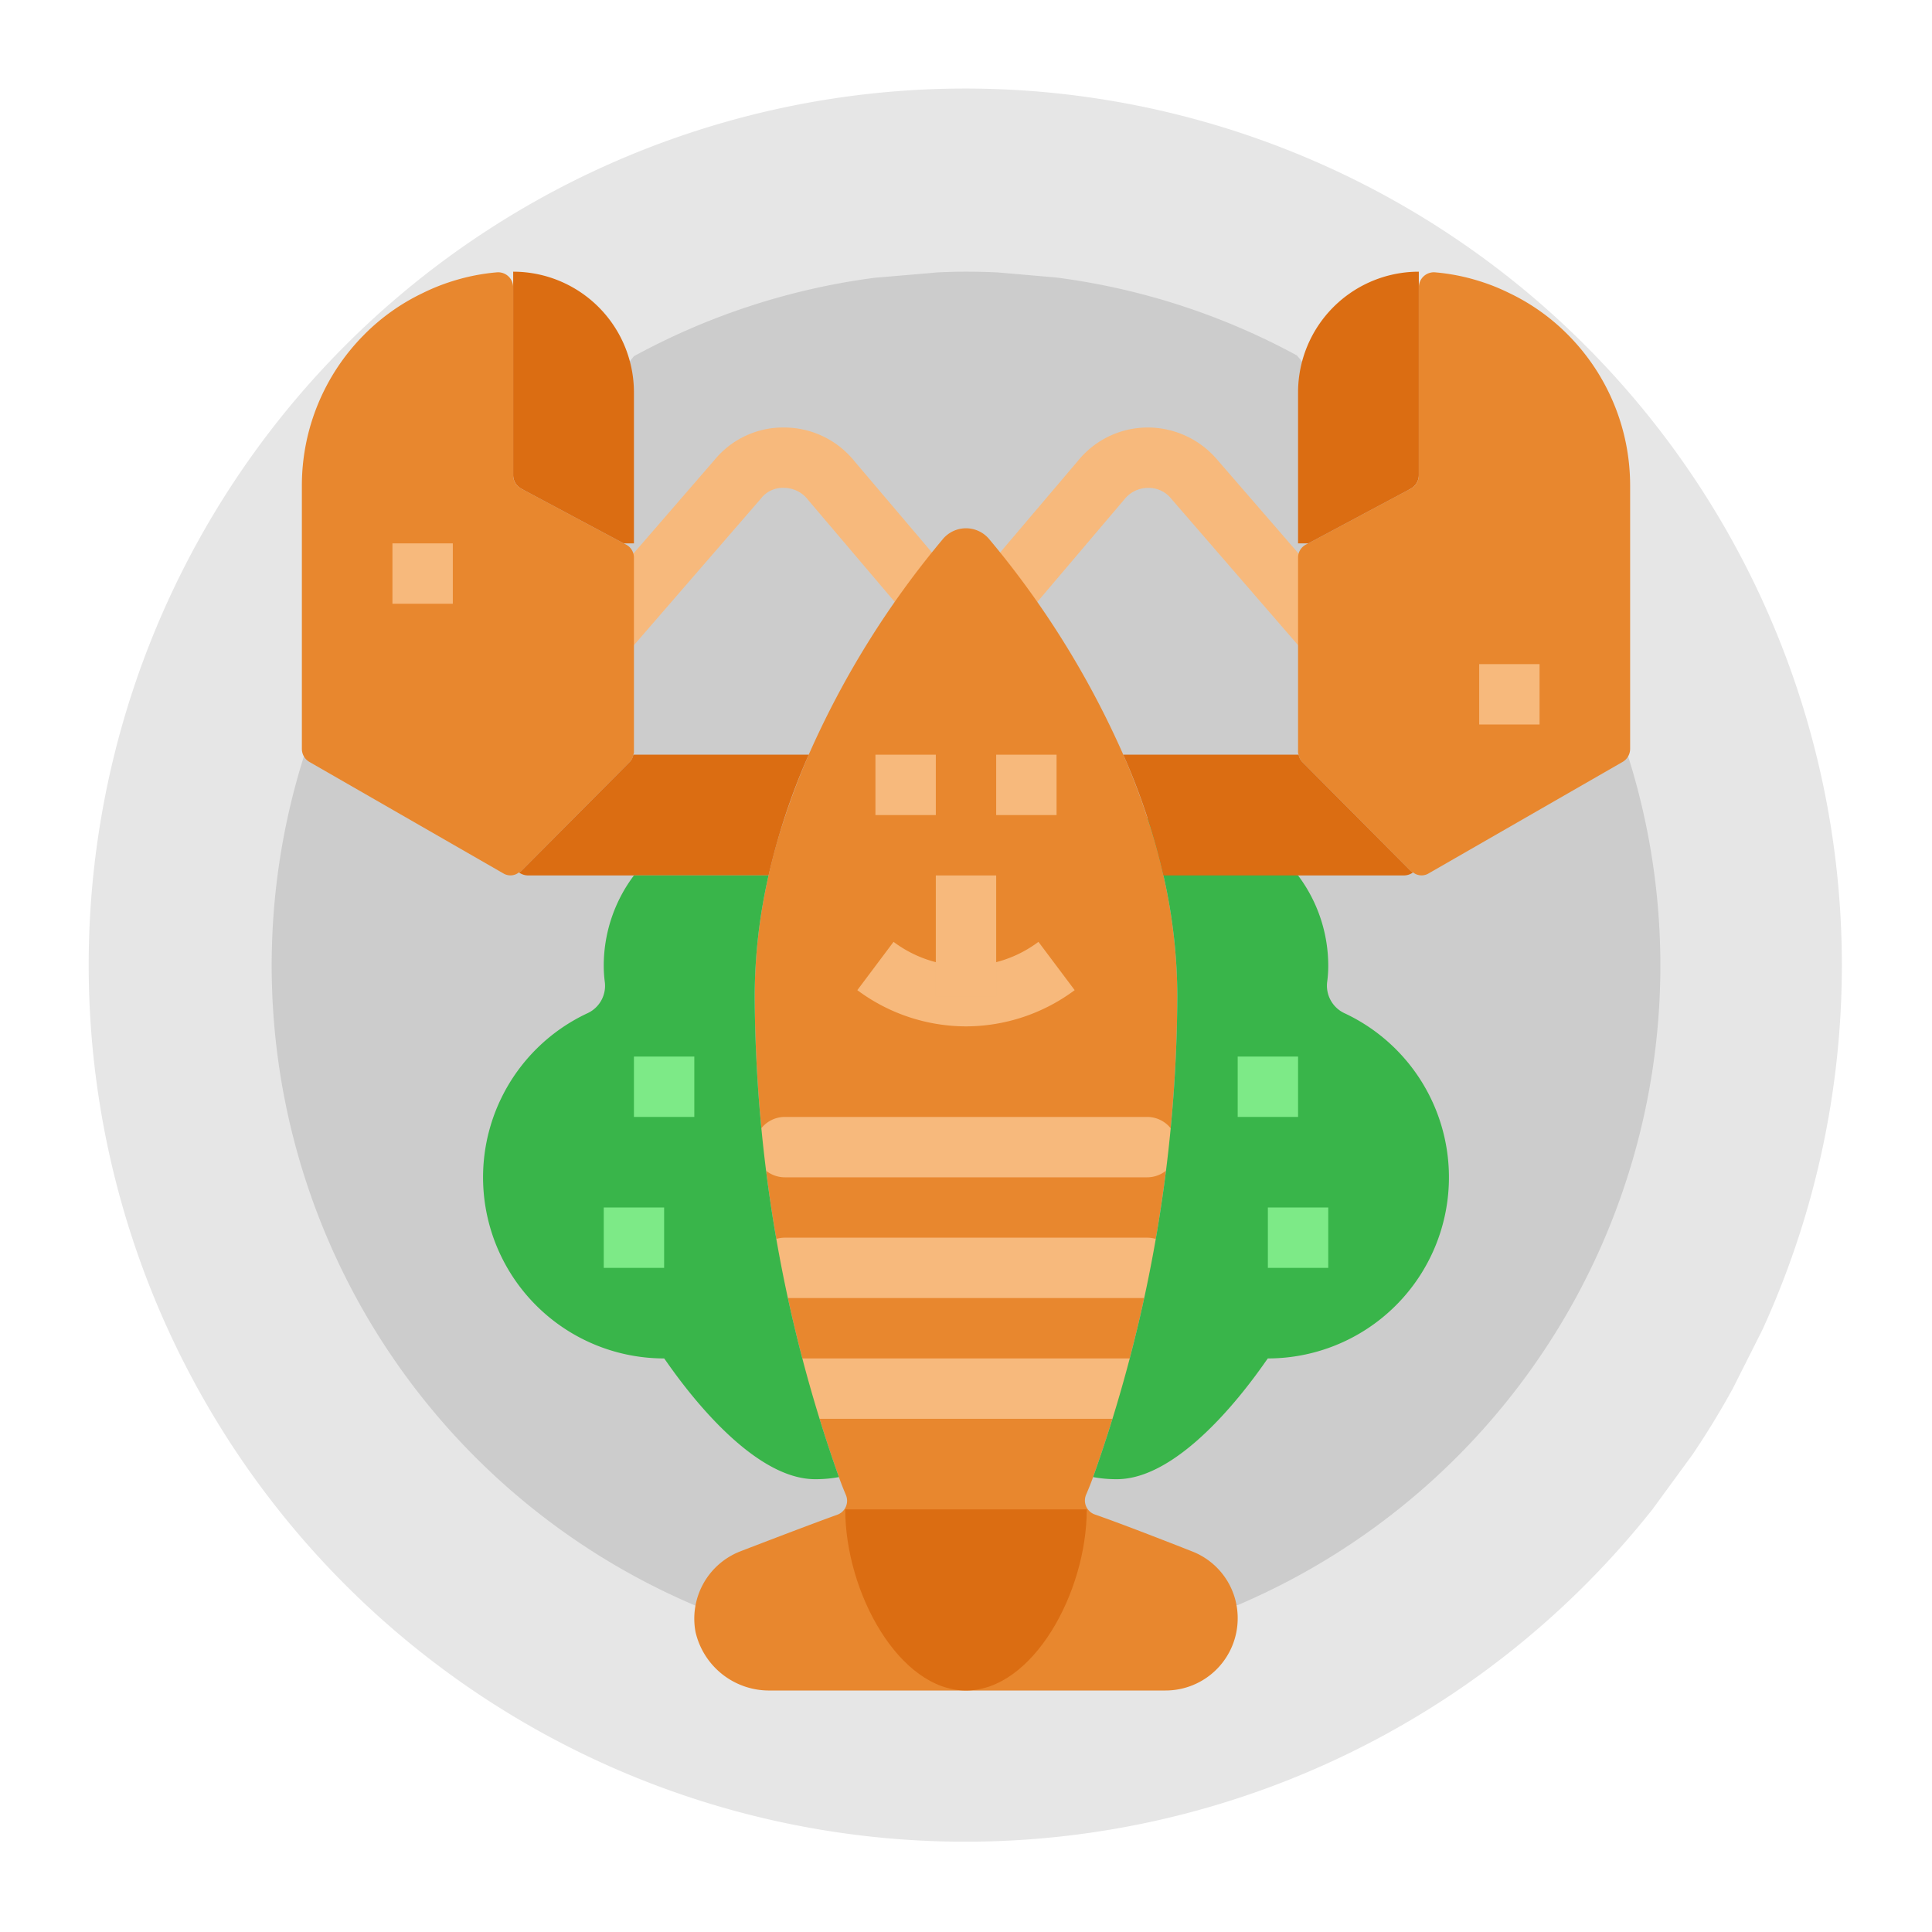 <svg xmlns="http://www.w3.org/2000/svg" viewBox="0 0 64 64" id="lobster"><path fill="#e6e6e6" d="M56.069,48.181Q56.783,47.124,57.4,46l.981-1.947A29.038,29.038,0,1,0,54.739,50Z"></path><path fill="#ccc" d="M23.048,53.193A23.034,23.034,0,0,1,10.067,25.055L21,11.8a22.835,22.835,0,0,1,7.987-2.6l2.076-.177Q31.529,9,32,9q.51,0,1.016.022l2,.174a22.821,22.821,0,0,1,7.949,2.58l10.97,13.281A23.03,23.03,0,0,1,41,53.172"></path><path fill="#f7b97c" d="M43.244 21.654l-4.432-5.118a.962.962 0 0 0-.79-.374 1 1 0 0 0-.772.376l-3.488 4.109-1.524-1.294 3.47-4.087A2.973 2.973 0 0 1 38 14.162a3.02 3.02 0 0 1 2.334 1.08l4.42 5.1zM20.756 21.654l-1.512-1.308 4.432-5.118A2.939 2.939 0 0 1 26 14.162a2.991 2.991 0 0 1 2.313 1.126l3.451 4.065-1.524 1.294-3.47-4.086a1.013 1.013 0 0 0-.79-.4.917.917 0 0 0-.777.359z"></path><path fill="#e8872e" d="M41,53.6v.01A2.39,2.39,0,0,1,38.61,56H25.52a2.5,2.5,0,0,1-2.48-1.94A2.392,2.392,0,0,1,24.5,51.4s2.2-.85,3.23-1.22a.491.491,0,0,0,.29-.66c-.08-.19-.16-.39-.23-.59A48.3,48.3,0,0,1,25,33a18.1,18.1,0,0,1,.46-4,18.934,18.934,0,0,1,.53-1.9c.24-.73.51-1.43.8-2.1a29.878,29.878,0,0,1,4.45-7.15,1,1,0,0,1,1.52,0A29.878,29.878,0,0,1,37.21,25c.29.67.56,1.37.8,2.1a18.934,18.934,0,0,1,.53,1.9A18.1,18.1,0,0,1,39,33a48.092,48.092,0,0,1-2.79,15.93c-.07.2-.15.39-.23.58a.491.491,0,0,0,.29.66c1.04.36,3.24,1.23,3.24,1.23A2.368,2.368,0,0,1,41,53.6Z"></path><path fill="#db6d12" d="M36,50c0,2.761-1.791,6-4,6s-4-3.239-4-6Z"></path><path fill="#f7b97c" d="M38 39H26a1 1 0 0 1 0-2H38a1 1 0 0 1 0 2zM38 43H26a1 1 0 0 1 0-2H38a1 1 0 0 1 0 2zM38 47H26a1 1 0 0 1 0-2H38a1 1 0 0 1 0 2z"></path><path fill="#e8872e" d="M54,16.1v8.71a.5.5,0,0,1-.25.43l-6.42,3.69a.452.452,0,0,1-.52-.03.218.218,0,0,1-.08-.05l-3.58-3.6a.435.435,0,0,1-.13-.25.215.215,0,0,1-.02-.11V18.48a.486.486,0,0,1,.26-.44l.08-.04,3.39-1.81a.5.5,0,0,0,.27-.45V9.52a.5.5,0,0,1,.52-.5A6.8,6.8,0,0,1,49,9.31a6.727,6.727,0,0,1,1,.4,6.916,6.916,0,0,1,1.93,1.37A7.081,7.081,0,0,1,54,16.1Z"></path><path fill="#db6d12" d="M47,9v6.74a.511.511,0,0,1-.27.45L43.34,18H43V13a4,4,0,0,1,4-4Z"></path><path fill="#e8872e" d="M21,18.48v6.41a.215.215,0,0,1-.02.11.435.435,0,0,1-.13.25l-3.58,3.6a.218.218,0,0,1-.08.05.452.452,0,0,1-.52.03l-6.42-3.69a.5.5,0,0,1-.25-.43V16.1a7.081,7.081,0,0,1,2.07-5.02A6.916,6.916,0,0,1,14,9.71a6.727,6.727,0,0,1,1-.4,6.8,6.8,0,0,1,1.48-.29.5.5,0,0,1,.52.5v6.22a.5.5,0,0,0,.27.45L20.66,18l.08.04A.486.486,0,0,1,21,18.48Z"></path><path fill="#db6d12" d="M17 9v6.74a.511.511 0 0 0 .27.45L20.66 18H21V13a4 4 0 0 0-4-4zM26.79 25a22.084 22.084 0 0 0-1.33 4H17.5a.522.522 0 0 1-.31-.1.218.218 0 0 0 .08-.05l3.58-3.6a.435.435 0 0 0 .13-.25z"></path><path fill="#f7b97c" d="M32,34a6.045,6.045,0,0,1-3.6-1.2l1.2-1.6a4,4,0,0,0,4.8,0l1.2,1.6A6.05,6.05,0,0,1,32,34Z"></path><rect width="2" height="4" x="31" y="29" fill="#f7b97c"></rect><rect width="2" height="2" x="29" y="25" fill="#f7b97c"></rect><rect width="2" height="2" x="33" y="25" fill="#f7b97c"></rect><path fill="#39b54a" d="M25.46 29A18.1 18.1 0 0 0 25 33a48.3 48.3 0 0 0 2.79 15.93A4.146 4.146 0 0 1 27 49c-2.42 0-4.97-4-5-4a6 6 0 0 1-2.527-11.441 1 1 0 0 0 .559-1.053A4.19 4.19 0 0 1 20 32a4.974 4.974 0 0 1 1-3M43 29a4.981 4.981 0 0 1 1 3 4 4 0 0 1-.033.506 1.006 1.006 0 0 0 .56 1.053A6 6 0 0 1 42 45c-.03 0-2.58 4-5 4a4.146 4.146 0 0 1-.79-.07A48.092 48.092 0 0 0 39 33a18.1 18.1 0 0 0-.46-4 18.934 18.934 0 0 0-.53-1.9"></path><rect width="2" height="2" x="20" y="40" fill="#7dea87"></rect><rect width="2" height="2" x="21" y="35" fill="#7dea87"></rect><rect width="2" height="2" x="41" y="35" fill="#7dea87"></rect><rect width="2" height="2" x="42" y="40" fill="#7dea87"></rect><rect width="2" height="2" x="13" y="18" fill="#f7b97c"></rect><rect width="2" height="2" x="49" y="22" fill="#f7b97c"></rect><path fill="#db6d12" d="M46.81,28.9a.522.522,0,0,1-.31.1H38.54a22.084,22.084,0,0,0-1.33-4h5.81a.435.435,0,0,0,.13.25l3.58,3.6A.218.218,0,0,0,46.81,28.9Z"></path></svg>